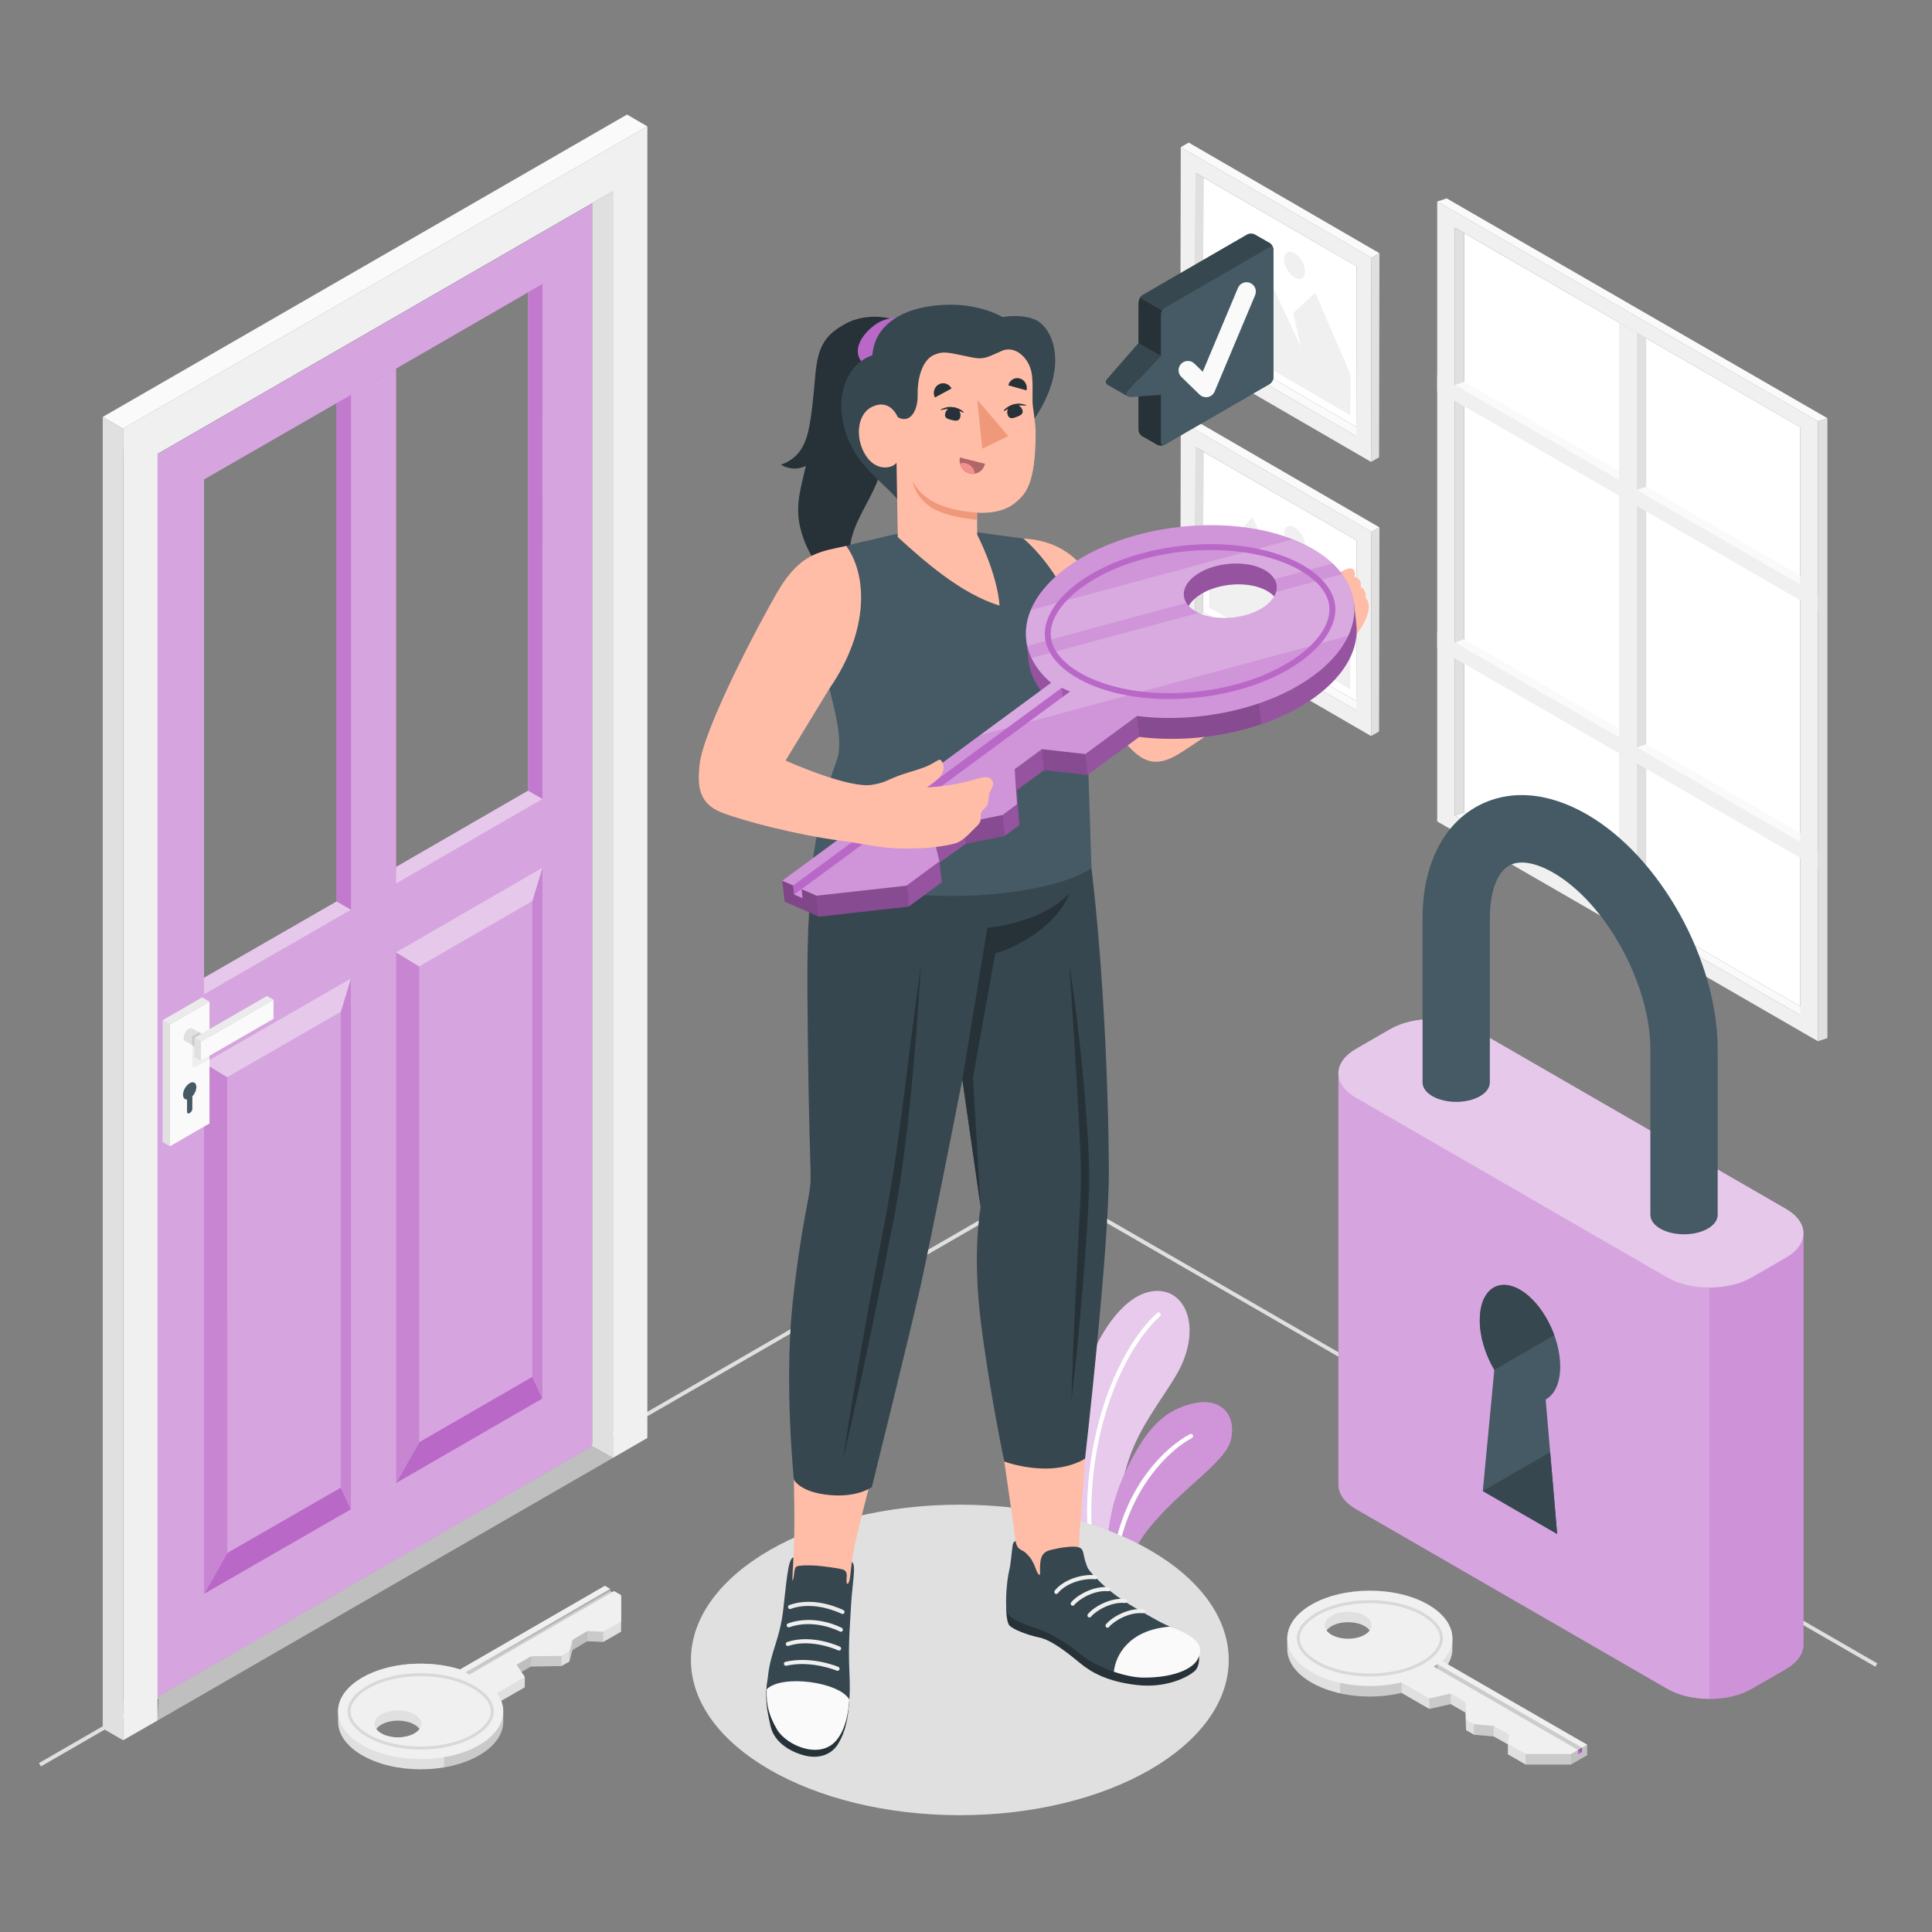 <?xml version="1.0" encoding="utf-8"?>
<!-- Generator: Adobe Illustrator 27.5.0, SVG Export Plug-In . SVG Version: 6.00 Build 0)  -->
<svg version="1.1" xmlns="http://www.w3.org/2000/svg" xmlns:xlink="http://www.w3.org/1999/xlink" x="0px" y="0px"
	 viewBox="0 0 500 500" style="enable-background:new 0 0 500 500;" xml:space="preserve">
<rect x="0" y="0" width="500" height="500" fill="#808080" stroke="none"/>
<g id="Floor">
	<polygon id="Floor_1_" style="fill:#E0E0E0;" points="10.589,457.147 10.089,456.281 270.309,306.042 270.559,306.187 
		485.847,430.485 485.347,431.35 270.309,307.197 	"/>
</g>
<g id="Window">
	<g id="Window_3_">
		<g id="Window_11_">
			<g id="Frame_4_">
				<polygon id="XMLID_2863_" style="fill:#FAFAFA;" points="468.32,261.848 465.896,262.681 376.521,211.081 378.943,210.246 				
					"/>
				<g id="XMLID_2854_">
					<g id="XMLID_2855_">
						<g id="XMLID_2861_">
							<polygon id="XMLID_2862_" style="fill:#FFFFFF;" points="378.943,210.246 465.896,260.443 465.895,110.533 378.942,60.349 
															"/>
						</g>
					</g>
				</g>
				<path id="XMLID_2851_" style="fill:#F0F0F0;" d="M371.947,212.584l98.521,56.881l0-160.437l-98.522-56.881L371.947,212.584z
					 M376.52,58.932l89.374,51.6l0.001,152.148l-89.375-51.6L376.52,58.932z"/>
				<polygon id="XMLID_2840_" style="fill:#E0E0E0;" points="376.521,211.081 378.943,210.246 378.942,60.349 376.52,58.932 				"/>
				<polygon id="XMLID_2839_" style="fill:#FAFAFA;" points="465.896,215.634 465.896,217.867 376.521,166.266 378.943,165.432 				
					"/>
				<polygon id="XMLID_2834_" style="fill:#FAFAFA;" points="465.896,148.983 465.896,151.215 376.521,99.615 378.943,98.78 				"/>
				<polygon id="XMLID_2742_" style="fill:#FAFAFA;" points="371.947,52.148 374.407,51.347 472.929,108.228 470.468,109.028 				
					"/>
				<polygon id="XMLID_2635_" style="fill:#E0E0E0;" points="472.929,108.228 470.468,109.028 470.468,269.465 472.929,268.665 				
					"/>
				<polygon id="XMLID_2634_" style="fill:#E0E0E0;" points="426.04,87.523 423.58,86.102 423.58,238.257 426.04,237.456 				"/>
			</g>
			<polygon style="fill:#F0F0F0;" points="419.006,83.471 423.58,86.102 423.58,238.257 419.007,235.61 			"/>
			<g>
				<polygon style="fill:#F0F0F0;" points="371.947,96.975 371.947,101.115 470.468,157.995 470.468,153.856 				"/>
				<polygon style="fill:#F0F0F0;" points="371.947,163.617 371.947,167.757 470.468,224.638 470.468,220.498 				"/>
			</g>
			<polygon style="fill:#FAFAFA;" points="423.58,126.784 426.04,125.972 465.896,148.983 465.896,151.215 			"/>
			<polygon style="fill:#FAFAFA;" points="423.58,193.413 426.04,192.601 465.896,215.612 465.896,217.844 			"/>
		</g>
	</g>
</g>
<g id="Pictures">
	<g id="Picture_19_">
		<g id="Frame_19_">
			<polygon id="XMLID_2979_" style="fill:#FAFAFA;" points="353.044,182.627 351.007,183.835 309.319,159.658 311.355,158.448 			
				"/>
			<g id="XMLID_2967_">
				<g id="XMLID_2971_">
					<g id="XMLID_2977_">
						<polygon id="XMLID_2978_" style="fill:#FFFFFF;" points="311.355,158.448 351.012,181.443 351.092,139.868 311.435,116.888 
													"/>
					</g>
				</g>
			</g>
			<path id="XMLID_2925_" style="fill:#F0F0F0;" d="M305.476,161.865l49.356,28.625l0.103-52.83l-49.356-28.625L305.476,161.865z
				 M309.405,115.69l41.688,24.177l-0.085,43.968l-41.688-24.178L309.405,115.69z"/>
			<polygon id="XMLID_2922_" style="fill:#E0E0E0;" points="309.319,159.658 311.355,158.448 311.435,116.888 309.405,115.69 			"/>
			<polygon id="XMLID_2919_" style="fill:#FAFAFA;" points="305.579,109.035 307.647,107.857 357.003,136.482 354.935,137.66 			"/>
			<polygon id="XMLID_2918_" style="fill:#E0E0E0;" points="357.003,136.482 354.935,137.66 354.832,190.49 356.9,189.312 			"/>
		</g>
		<g id="Land_15_">
			<polygon style="fill:#F0F0F0;" points="312.907,157.209 349.467,178.413 349.488,167.846 340.378,146.697 334.667,151.968 
				336.7,160.829 324.115,133.776 312.927,146.643 			"/>
			<path style="fill:#F0F0F0;" d="M335.042,136.482c1.493,0.866,2.701,2.968,2.698,4.694c-0.003,1.726-1.217,2.424-2.71,1.558
				c-1.493-0.866-2.701-2.968-2.698-4.694C332.335,136.314,333.549,135.616,335.042,136.482z"/>
		</g>
	</g>
	<g id="Picture_18_">
		<g id="Frame_17_">
			<polygon id="XMLID_2916_" style="fill:#FAFAFA;" points="353.044,111.677 351.007,112.886 309.319,88.708 311.355,87.499 			"/>
			<g id="XMLID_2875_">
				<g id="XMLID_2876_">
					<g id="XMLID_2890_">
						<polygon id="XMLID_2905_" style="fill:#FFFFFF;" points="311.355,87.499 351.012,110.493 351.092,68.918 311.435,45.938 
													"/>
					</g>
				</g>
			</g>
			<path id="XMLID_2872_" style="fill:#F0F0F0;" d="M305.475,90.915l49.357,28.625l0.103-52.83l-49.357-28.624L305.475,90.915z
				 M309.405,44.741l41.688,24.177l-0.085,43.968l-41.688-24.178L309.405,44.741z"/>
			<polygon id="XMLID_2871_" style="fill:#E0E0E0;" points="309.319,88.708 311.355,87.499 311.435,45.938 309.405,44.741 			"/>
			<polygon id="XMLID_2870_" style="fill:#FAFAFA;" points="305.578,38.086 307.646,36.908 357.003,65.532 354.935,66.71 			"/>
			<polygon id="XMLID_2865_" style="fill:#E0E0E0;" points="357.003,65.532 354.935,66.71 354.832,119.54 356.9,118.362 			"/>
		</g>
		<g id="Land_13_">
			<polygon style="fill:#F0F0F0;" points="312.907,86.259 349.467,107.463 349.488,96.897 340.378,75.747 334.667,81.019 
				336.7,89.88 324.115,62.827 312.927,75.694 			"/>
			<path style="fill:#F0F0F0;" d="M335.042,65.533c1.494,0.866,2.701,2.968,2.698,4.694c-0.003,1.726-1.217,2.424-2.71,1.558
				c-1.493-0.866-2.701-2.968-2.698-4.694C332.335,65.364,333.548,64.667,335.042,65.533z"/>
		</g>
	</g>
</g>
<g id="Door_3_">
	<g id="Door">
		<g id="Interior">
			<g>
				<g>
					<polygon style="fill:#E0E0E0;" points="158.637,377.286 40.769,445.264 45.273,313.697 					"/>
				</g>
			</g>
		</g>
		<g id="Interior_1_" style="opacity:0.15;">
			<g>
				<g>
					<polygon points="158.637,377.286 40.769,445.264 40.857,309.448 					"/>
				</g>
			</g>
		</g>
		<g id="Door_1_">
			<g id="Door_2_">
				<path style="fill:#BA68C8;" d="M35.41,120.563v321.681l117.869-67.964V52.589L35.41,120.563z M87.118,233.296L52.807,253.04
					V124.075l34.311-19.744V233.296z M136.665,204.624l-34.193,19.764l-0.01-128.965l34.202-19.764V204.624z"/>
				<path style="opacity:0.4;fill:#FFFFFF;" d="M35.41,120.563v321.681l117.869-67.964V52.589L35.41,120.563z M87.118,233.296
					L52.807,253.04V124.075l34.311-19.744V233.296z M136.665,204.624l-34.193,19.764l-0.01-128.965l34.202-19.764V204.624z"/>
				<g>
					<polygon style="opacity:0.4;fill:#FFFFFF;" points="87.115,233.296 90.822,235.436 52.808,257.32 52.808,253.038 					"/>
					<polygon style="opacity:0.4;fill:#FFFFFF;" points="136.669,204.628 140.377,206.768 102.481,228.666 98.773,226.526 					"/>
					<polygon style="opacity:0.7;fill:#BA68C8;" points="136.669,204.626 136.669,75.608 140.387,73.462 140.377,206.766 					"/>
					<polygon style="fill:#BA68C8;" points="90.822,235.436 102.481,228.666 102.481,95.416 90.822,102.186 					"/>
					<polygon style="opacity:0.4;fill:#FFFFFF;" points="90.822,235.436 102.481,228.666 102.481,95.416 90.822,102.186 					"/>
					<polygon style="opacity:0.7;fill:#BA68C8;" points="90.822,235.436 87.115,233.296 87.115,104.326 90.822,102.186 					"/>
					<g>
						<polygon style="opacity:0.4;fill:#FFFFFF;" points="90.822,253.242 52.806,275.126 52.808,412.506 90.822,390.623 						"/>
						<polygon style="fill:#BA68C8;" points="88.211,261.892 58.805,278.805 58.806,401.899 88.211,384.986 						"/>
						<polygon style="opacity:0.4;fill:#FFFFFF;" points="88.211,261.892 58.805,278.805 58.806,401.899 88.211,384.986 						"/>
						<polygon style="opacity:0.7;fill:#BA68C8;" points="52.806,275.126 58.805,278.805 58.806,401.899 52.808,412.506 						"/>
						<polygon style="opacity:0.7;fill:#BA68C8;" points="90.822,253.242 88.211,261.892 88.211,384.986 90.822,390.623 						"/>
						<polygon style="fill:#BA68C8;" points="90.822,390.623 88.211,384.986 58.806,401.899 52.808,412.506 						"/>
					</g>
					<g>
						<polygon style="opacity:0.4;fill:#FFFFFF;" points="140.389,224.568 102.482,246.471 102.484,383.851 140.389,361.948 						
							"/>
						<polygon style="fill:#BA68C8;" points="137.777,233.217 108.481,250.15 108.482,373.243 137.777,356.311 						"/>
						<polygon style="opacity:0.4;fill:#FFFFFF;" points="137.777,233.217 108.481,250.15 108.482,373.243 137.777,356.311 						
							"/>
						<polygon style="opacity:0.7;fill:#BA68C8;" points="102.482,246.471 108.481,250.15 108.482,373.243 102.484,383.851 						
							"/>
						<polygon style="opacity:0.7;fill:#BA68C8;" points="140.389,224.568 137.777,233.217 137.777,356.311 140.389,361.948 						
							"/>
						<polygon style="fill:#BA68C8;" points="140.389,361.948 137.777,356.311 108.482,373.243 102.484,383.851 						"/>
					</g>
				</g>
				<g id="Latch">
					<polygon style="fill:#E0E0E0;" points="42.073,264.031 43.973,265.128 43.974,296.665 42.074,295.568 					"/>
					<polygon style="fill:#FAFAFA;" points="43.973,265.128 54.216,259.215 54.216,290.752 43.974,296.665 					"/>
					<path style="opacity:0.05;" d="M54.216,267.893l-4.484,2.589l0.001,5.126c0,0.471,0.51,0.765,0.917,0.53l3.565-2.058V267.893z"
						/>
					<polygon style="fill:#EBEBEB;" points="54.216,259.215 52.315,258.119 42.073,264.031 43.973,265.128 					"/>
					<g>
						<path style="fill:#E0E0E0;" d="M47.899,269.424l4.698,2.712l1.881-3.257l-4.698-2.712l0,0
							c-0.241-0.139-0.573-0.119-0.94,0.093c-0.734,0.424-1.33,1.455-1.33,2.303C47.51,268.987,47.659,269.285,47.899,269.424z"/>
						<polygon style="opacity:0.1;" points="49.732,270.482 51.44,271.468 51.439,269.224 53.258,268.174 51.55,267.188 
							49.732,268.238 						"/>
						<g>
							<polygon style="fill:#FAFAFA;" points="52.007,269.579 52.008,274.506 70.79,263.667 70.79,258.739 							"/>
							<polygon style="fill:#E0E0E0;" points="52.007,269.579 50.3,268.592 50.3,273.52 52.008,274.506 							"/>
							<polygon style="fill:#EBEBEB;" points="70.79,258.739 69.083,257.752 50.3,268.592 52.007,269.579 							"/>
						</g>
					</g>
					<path style="fill:#455A64;" d="M47.369,283.314c0-1.1,0.773-2.439,1.725-2.989c0.953-0.55,1.726-0.104,1.726,0.996
						c0,0.819-0.43,1.768-1.041,2.428l0,3.22c0,0.372-0.261,0.825-0.584,1.011l-0.202,0.116c-0.322,0.186-0.584,0.035-0.584-0.337
						v-3.217C47.798,284.589,47.369,284.134,47.369,283.314z"/>
				</g>
			</g>
			<polygon style="fill:#263238;" points="30.016,439.127 35.414,442.243 35.411,120.563 30.014,117.446 			"/>
			<polygon style="fill:#37474F;" points="147.882,49.469 30.014,117.446 35.411,120.563 153.279,52.585 			"/>
		</g>
		<g id="Casing">
			<g>
				<polygon style="fill:#E0E0E0;" points="153.281,374.276 158.637,377.286 158.637,49.49 153.281,52.581 				"/>
			</g>
			<g>
				<polygon style="fill:#F0F0F0;" points="158.637,377.286 167.535,372.148 167.535,32.705 31.854,110.957 31.856,450.371 
					40.769,445.264 40.769,117.467 158.635,49.49 				"/>
			</g>
			<g>
				<polygon style="fill:#FAFAFA;" points="167.535,32.705 31.854,110.957 26.587,107.9 162.272,29.648 				"/>
			</g>
			<g>
				<polygon style="fill:#E0E0E0;" points="31.853,450.371 31.854,110.957 26.587,107.9 26.588,447.331 				"/>
			</g>
		</g>
	</g>
</g>
<g id="Padlock_1_">
	<g id="Padlock">
		<path style="fill:#BA68C8;" d="M346.376,277.778c0-2.281,1.507-4.563,4.522-6.304l8.891-5.133c6.03-3.482,15.807-3.482,21.837,0
			l80.589,46.529c3.018,1.743,4.525,4.028,4.521,6.312l0,0l-0.001,106.439l0,0c0.007,2.287-1.499,4.575-4.521,6.32l-8.888,5.132
			c-6.03,3.482-15.807,3.482-21.838,0l-80.591-46.529c-3.015-1.741-4.522-4.022-4.522-6.303l0,0V277.778L346.376,277.778z"/>
		<path style="opacity:0.4;fill:#FFFFFF;" d="M346.376,277.778c0-2.281,1.507-4.563,4.522-6.304l8.891-5.133
			c6.03-3.482,15.807-3.482,21.837,0l80.589,46.529c3.018,1.743,4.525,4.028,4.521,6.312l0,0l-0.001,106.439l0,0
			c0.007,2.287-1.499,4.575-4.521,6.32l-8.888,5.132c-6.03,3.482-15.807,3.482-21.838,0l-80.591-46.529
			c-3.015-1.741-4.522-4.022-4.522-6.303l0,0V277.778L346.376,277.778z"/>
		<path style="opacity:0.4;fill:#FFFFFF;" d="M453.328,330.61l8.888-5.132c6.03-3.482,6.03-9.127,0-12.608l-80.589-46.529
			c-6.03-3.482-15.807-3.482-21.838,0l-8.891,5.133c-6.03,3.482-6.03,9.126,0,12.608l80.591,46.529
			C437.521,334.092,447.298,334.092,453.328,330.61z"/>
		<path style="opacity:0.3;fill:#BA68C8;" d="M442.397,333.217V439.68c3.959,0,7.918-0.857,10.919-2.597l8.901-5.144
			c3.026-1.74,4.539-4.035,4.514-6.329V319.172c0,2.295-1.488,4.564-4.514,6.304l-8.901,5.144
			C450.315,332.36,446.357,333.217,442.397,333.217z"/>
		<g id="XMLID_2847_">
			<path id="XMLID_2850_" style="fill:#455A64;" d="M383.751,385.878l19.242,11.11l-2.981-34.809
				c2.301-1.217,3.768-4.211,3.768-8.511c0-7.664-4.66-16.568-10.409-19.887c-5.747-3.318-10.407,0.205-10.407,7.87
				c0,4.299,1.467,8.988,3.768,12.862L383.751,385.878z"/>
			<polygon id="XMLID_2849_" style="fill:#37474F;" points="383.751,385.878 401.18,375.815 402.993,396.988 			"/>
			<path id="XMLID_2848_" style="fill:#37474F;" d="M393.371,333.78c3.761,2.172,7.047,6.737,8.876,11.779l-15.515,8.958
				l0.001-0.005c-2.302-3.874-3.768-8.563-3.768-12.862C382.964,333.985,387.624,330.462,393.371,333.78z"/>
		</g>
		<path style="fill:#455A64;" d="M368.154,280.153c0-0.004-0.002-0.009-0.002-0.014h0.002v-42.563
			c0-13.183,4.982-23.62,13.669-28.635c8.291-4.787,18.544-4.138,28.875,1.825c18.973,10.954,33.836,37.684,33.836,60.851v42.797
			h0.002c0,1.286-0.858,2.571-2.557,3.552c-3.398,1.962-8.909,1.962-12.307,0c-1.699-0.981-2.557-2.267-2.557-3.552h0.001v-42.797
			c0-16.944-11.507-37.902-25.126-45.766c-4.644-2.681-8.818-3.347-11.456-1.826c-3.106,1.793-4.96,6.859-4.96,13.551v42.563h0.001
			c0,0.002-0.001,0.004-0.001,0.006v0.024h-0.004c-0.014,1.276-0.866,2.549-2.552,3.522c-3.398,1.962-8.909,1.963-12.307,0
			c-1.686-0.973-2.539-2.247-2.552-3.522h-0.003V280.153z"/>
	</g>
</g>
<g id="Keys">
	<g id="Key_3_">
		<path id="XMLID_2821_" style="fill:#E0E0E0;" d="M333.136,423.998l0,2.695c-0.011,3.167,2.076,6.336,6.261,8.753
			c6.303,3.639,15.56,4.527,23.312,2.671l7.2,4.156l5.532-1.25l3.775,2.18l0.206,4.563l2.034,1.174l5.108,0.449l3.671,2.048v2.572
			l4.607,2.66h11.715l4.199-2.423v-2.72l-37.469-18.913c1.726-1.831,2.591-3.861,2.595-5.89l0-2.724
			c-0.563-2.63-2.755-3.987-6.253-6.007c-8.348-4.82-21.884-4.82-30.232,0C335.644,420.159,333.515,421.165,333.136,423.998z
			 M344.612,420.85c2.365-1.366,6.199-1.366,8.564,0c2.365,1.365,2.365,3.579,0,4.944c-2.365,1.366-6.199,1.366-8.564,0
			C342.247,424.429,342.247,422.215,344.612,420.85z"/>
		<path id="XMLID_2562_" style="fill:#F0F0F0;" d="M339.398,432.726c6.303,3.639,15.56,4.526,23.312,2.671l7.2,4.157l5.532-1.25
			l3.775,2.18l0.206,4.563l2.034,1.174l5.108,0.449l3.983,2.222l-0.312,2.398l4.607,2.66h11.715l4.199-2.423l-37.469-21.633
			c4.413-4.682,3.202-10.661-3.658-14.621c-8.348-4.82-21.884-4.82-30.232,0C331.049,420.091,331.049,427.906,339.398,432.726z
			 M344.612,418.129c2.365-1.365,6.199-1.365,8.564,0c2.365,1.365,2.365,3.579,0,4.945c-2.365,1.365-6.199,1.365-8.564,0
			C342.247,421.709,342.247,419.495,344.612,418.129z"/>
		<g id="XMLID_2460_" style="opacity:0.1;">
			<path d="M340.627,430.598c-3.199-1.848-5.033-4.252-5.033-6.599c0-2.348,1.834-4.752,5.033-6.599
				c3.67-2.118,8.602-3.284,13.887-3.284c5.285,0,10.217,1.166,13.887,3.284c3.199,1.847,5.032,4.253,5.032,6.599
				c0,2.346-1.834,4.752-5.032,6.599c-3.671,2.118-8.603,3.284-13.887,3.284C349.23,433.883,344.299,432.716,340.627,430.598z
				 M341.011,418.065c-2.954,1.705-4.648,3.868-4.648,5.933c0,2.066,1.694,4.228,4.648,5.933c3.557,2.052,8.351,3.182,13.502,3.182
				c5.151,0,9.946-1.13,13.503-3.182c2.954-1.707,4.648-3.869,4.648-5.933c0-2.064-1.694-4.227-4.648-5.933
				c-3.554-2.052-8.35-3.182-13.503-3.182C349.361,414.883,344.565,416.014,341.011,418.065z"/>
		</g>
		<path id="XMLID_2459_" style="opacity:0.1;" d="M346.82,435.51v2.719c5.107,1.137,10.82,1.099,15.89-0.114v-2.719
			C357.641,436.609,351.927,436.647,346.82,435.51z"/>
		<polygon id="XMLID_2457_" style="opacity:0.1;" points="369.909,439.553 369.909,442.273 375.441,441.023 375.441,438.303 		"/>
		<polygon id="XMLID_2438_" style="opacity:0.1;" points="379.216,440.482 379.216,443.203 379.422,447.766 379.422,445.045 		"/>
		<polygon id="XMLID_2437_" style="opacity:0.1;" points="381.456,446.219 381.456,448.94 386.564,449.389 386.564,446.668 		"/>
		<rect id="XMLID_2436_" x="394.842" y="453.948" style="opacity:0.1;" width="11.715" height="2.721"/>
		<polygon id="XMLID_2435_" style="opacity:0.15;" points="410.757,451.525 410.757,454.246 406.557,456.669 406.557,453.948 
			408.398,452.886 408.398,454.06 409.413,453.474 409.413,452.287 		"/>
		<polygon id="XMLID_2434_" style="fill:#BA68C8;" points="409.413,452.287 408.398,452.886 408.398,454.06 409.413,453.474 		"/>
		<polygon id="XMLID_2433_" style="opacity:0.15;" points="409.413,452.287 409.413,453.474 370.988,431.286 372.004,430.688 		"/>
		<polygon id="XMLID_2431_" style="opacity:0.15;" points="372.004,430.688 372.004,431.874 370.988,431.286 		"/>
	</g>
	<g id="Key_5_">
		<path style="fill:#E0E0E0;" d="M158.902,411.788l-0.537,0.31l-0.505-0.31l0.003-0.587l-1.32-0.776l-37.469,21.633
			c-8.109-2.548-18.465-1.848-25.324,2.112c-4.208,2.429-6.286,5.618-6.251,8.802c0.005,0.419-0.001,2.154,0,2.604
			c0.006,3.152,2.085,6.303,6.251,8.708c8.349,4.82,21.884,4.82,30.232,0c4.184-2.416,6.265-5.583,6.252-8.749
			c-0.002-0.436-0.001-2.193-0.003-2.638c-0.003-0.908-0.18-1.815-0.525-2.706l6.102-3.523v-2.66l-0.87-1.282l2.479-1.431
			l7.903-0.119l2.034-1.174l0.777-2.949l3.849-2.299l4.153,0.18l4.607-2.66v-2.66v-4.104v-2.66L158.902,411.788z M98.701,448.614
			c-0.584-0.337-1.022-0.727-1.318-1.143c0.296-0.415,0.733-0.805,1.318-1.142c2.365-1.366,6.199-1.366,8.564,0
			c0.585,0.337,1.022,0.727,1.318,1.142c-0.296,0.415-0.733,0.805-1.318,1.143C104.9,449.98,101.065,449.98,98.701,448.614z"/>
		<g>
			<path style="opacity:0.1;" d="M130.199,443.616v2.34c-0.162,3.017-2.218,6.02-6.222,8.333c-2.611,1.515-5.749,2.543-9.063,3.111
				v-2.678c3.314-0.555,6.439-1.583,9.063-3.098C127.832,449.392,129.915,446.538,130.199,443.616z"/>
			<polyline style="opacity:0.15;" points="120.861,433.03 120.452,432.799 157.864,411.201 			"/>
			<polygon style="opacity:0.15;" points="137.417,431.295 137.417,428.636 133.642,430.815 134.938,432.727 			"/>
			<polygon style="opacity:0.1;" points="145.32,428.517 145.32,431.176 137.417,431.295 137.417,428.636 			"/>
			<polygon style="opacity:0.1;" points="148.132,424.393 148.132,427.053 147.354,430.002 147.354,427.342 			"/>
			<polygon style="opacity:0.15;" points="151.981,424.754 151.981,422.094 148.132,424.393 148.132,427.053 			"/>
			<polygon style="opacity:0.1;" points="151.981,422.094 156.134,422.274 156.134,424.933 151.981,424.754 			"/>
		</g>
		<path id="XMLID_2401_" style="fill:#F0F0F0;" d="M123.982,451.625c6.303-3.639,7.84-8.984,4.626-13.459l7.199-4.157l-2.166-3.194
			l3.775-2.18l7.903-0.119l2.034-1.174l0.777-2.949l3.849-2.299l4.153,0.18l4.607-2.66v-6.764l-1.839-1.062l-0.537,0.31l-0.505-0.31
			l0.003-0.587l-1.32-0.776l-37.469,21.633c-8.108-2.548-18.465-1.848-25.324,2.112c-8.348,4.82-8.348,12.635,0,17.455
			C102.098,456.445,115.634,456.445,123.982,451.625z M98.701,448.614c-2.365-1.365-2.365-3.579,0-4.945
			c2.365-1.366,6.199-1.366,8.564,0c2.365,1.366,2.365,3.579,0,4.945C104.9,449.98,101.066,449.98,98.701,448.614z"/>
		<g id="XMLID_1232_" style="opacity:0.1;">
			<path d="M108.866,452.782c-5.284,0-10.215-1.168-13.887-3.286c-3.199-1.846-5.032-4.252-5.032-6.599
				c0-2.346,1.834-4.752,5.032-6.598c3.671-2.118,8.603-3.286,13.887-3.286c5.284,0,10.215,1.168,13.887,3.286
				c3.199,1.846,5.032,4.25,5.032,6.598c0,2.349-1.834,4.753-5.032,6.599C119.082,451.614,114.15,452.782,108.866,452.782z
				 M108.866,433.781c-5.151,0-9.947,1.13-13.503,3.184c-2.954,1.705-4.648,3.868-4.648,5.932c0,2.066,1.694,4.228,4.648,5.933
				c3.555,2.053,8.351,3.184,13.503,3.184c5.151,0,9.947-1.13,13.503-3.184c2.954-1.704,4.648-3.868,4.648-5.933
				c0-2.066-1.694-4.228-4.648-5.932C118.814,434.911,114.018,433.781,108.866,433.781z"/>
		</g>
		<polygon id="XMLID_1201_" style="opacity:0.15;" points="157.864,411.201 157.86,411.788 158.365,412.098 121.489,433.386 
			120.452,432.799 		"/>
		<polyline style="opacity:0.15;" points="157.864,411.201 157.86,411.788 120.861,433.03 		"/>
	</g>
</g>
<g id="Plants">
	<g id="Plants_1_">
		<g id="XMLID_2867_">
			<g id="XMLID_2869_">
				<path style="fill:#BA68C8;" d="M297.88,334.239c-9.251,1.578-17.997,17.342-19.686,33.303
					c-0.997,9.458-0.025,19.647,1.188,26.481l2.045,1.489l1.151,0.833l4.013,2.898l2.469,1.793
					c-0.181-7.88,0.582-14.296,1.994-19.689l0.001-0.01c1.019-3.926,2.373-7.305,3.951-10.319
					c3.36-6.449,8.353-12.739,10.502-17.192C310.886,342.73,306.497,332.767,297.88,334.239z"/>
				<path style="opacity:0.65;fill:#FFFFFF;" d="M297.88,334.239c-9.251,1.578-17.997,17.342-19.686,33.303
					c-0.997,9.458-0.025,19.647,1.188,26.481l2.045,1.489l1.151,0.833l4.013,2.898l2.469,1.793
					c-0.181-7.88,0.582-14.296,1.994-19.689l0.001-0.01c1.019-3.926,2.373-7.305,3.951-10.319
					c3.36-6.449,8.353-12.739,10.502-17.192C310.886,342.73,306.497,332.767,297.88,334.239z"/>
			</g>
			<g id="XMLID_2868_">
				<path style="fill:#FFFFFF;" d="M300.194,340.641c-10.013,9.15-19.013,31.161-17.617,55.704l-1.151-0.833
					c-1.144-24.548,7.952-46.519,18.02-55.703c0.232-0.207,0.583-0.191,0.79,0.041C300.444,340.073,300.427,340.433,300.194,340.641
					z"/>
			</g>
		</g>
		<g id="XMLID_2864_">
			<g id="XMLID_2866_">
				<path style="fill:#BA68C8;" d="M306.104,364.012c-5.838,2.214-10.028,6.579-15.05,17.325l-0.001,0.01
					c-2.248,4.925-3.99,10.787-4.463,17.896l2.469,1.793l1.151,0.833l1.048,0.752l1.458,1.083c1.176-3.498,3.112-6.494,6.166-9.996
					c8.096-9.283,18.386-15.534,19.689-21.139C320.132,365.823,315.522,360.44,306.104,364.012z"/>
				<path style="opacity:0.3;fill:#FFFFFF;" d="M306.104,364.012c-5.838,2.214-10.028,6.579-15.05,17.325l-0.001,0.01
					c-2.248,4.925-3.99,10.787-4.463,17.896l2.469,1.793l1.151,0.833l1.048,0.752l1.458,1.083c1.176-3.498,3.112-6.494,6.166-9.996
					c8.096-9.283,18.386-15.534,19.689-21.139C320.132,365.823,315.522,360.44,306.104,364.012z"/>
			</g>
			<path style="fill:#FFFFFF;" d="M308.469,372.157c0.276-0.142,0.382-0.483,0.24-0.759c-0.154-0.267-0.474-0.381-0.76-0.229
				c-6.35,3.344-16.226,12.882-19.522,29.408l0.633,0.46l0.4,0.289C292.666,384.793,302.664,375.214,308.469,372.157z"/>
		</g>
	</g>
</g>
<g id="Shadow">
	<ellipse id="Shadow_4_" style="fill:#E0E0E0;" cx="248.405" cy="429.59" rx="69.592" ry="40.179"/>
</g>
<g id="Character">
	<g id="Character_2_">
		<g id="Bottom_3_">
			<g>
				<path style="fill:#FFBDA7;" d="M205.206,404.887c1.078-14.835-0.588-26.206,0.647-49.37v0c0.11-5.937,0.325-12.298,0.723-17.949
					c1.339-19.012,4.271-25.512,4.542-29.181c0,0,0.502-29.581,1.745-71.181c0.584-19.57,6.255-25.496,10.786-35.884h53.859
					c6.017,25.632,7.731,81.528,7.551,107.944c-0.091,13.468-5.528,85.513-5.637,87.171c-0.385,5.879,0.128,8.2,2.432,10.672
					c4.826,5.178,11.821,10.107,17.868,14.621c-0.876,2.313-8.148,2.228-11.748,0.467c-5.751-2.813-11.46-7.104-13.423-8.557
					c-4.969-3.678-11.318-6.629-11.4-12.226c-0.014-0.697-0.203-0.889-0.167-0.999c-0.095-3.268-7.712-51.462-8.347-62.646
					c-0.545-9.615,0.626-25.934,0.626-25.934l-6.204-40.732c0,0-3.824,24.074-7.694,40.513
					c-3.149,13.381-8.344,36.214-11.889,52.682l0,0c-3.404,18.971-8.406,32.474-9.27,41.971c-0.261,2.267-2.829,24.522-3.889,29.62
					c-1.06,5.097-12.171,5.232-12.883-3.535C202.96,426.519,205.003,407.679,205.206,404.887z"/>
				<path id="XMLID_547_" style="fill:#F28F8F;" d="M249.059,271.104l4.536-29.383c0,0,17.535-2.082,23.912-8.208
					c0,0-8.041,11.346-19.939,13.196l-5,24.357l2.643,40.422L249.059,271.104z"/>
			</g>
			<g>
				<path style="fill:#263238;" d="M310.011,427.644c0.307-0.003,0.808,3.381-0.847,4.839c-1.91,1.683-7.54,4.474-15.027,3.587
					c-7.488-0.887-11.562-3.157-14.581-5.629c-3.019-2.472-7.25-5.959-10.641-6.669c-3.149-0.659-6.577-2.046-7.593-3.007
					c-1.016-0.96-0.922-5.28-0.922-5.28L310.011,427.644z"/>
				<path id="XMLID_543_" style="fill:#37474F;" d="M262.828,398.834c0,0-0.564,0.024-0.747,1.026
					c-0.217,1.192-0.429,4.655-0.903,6.614c-0.657,2.722-1.057,8.29-0.622,10.498c0.436,2.208,5.574,3.69,8.861,4.902
					c3.357,1.238,7.252,3.82,10.676,6.583c3.544,2.859,10.967,5.687,15.842,5.706c7.441,0.029,12.238-2.041,13.697-4.73
					c1.805-3.328,0.342-5.229-8.25-9.099c-1.626-0.732-7.348-4.036-9.298-5.235c-2.061-1.267-4.039-2.679-5.864-4.268
					c-0.923-0.804-1.808-1.654-2.638-2.555c-0.731-0.793-1.757-1.75-2.195-2.742c-0.099-0.225-0.169-0.488-0.258-0.721
					c-0.257-0.674-0.435-1.295-0.579-1.998c-0.145-0.709-0.243-1.745-0.924-2.163c-0.781-0.481-2.182-0.405-3.06-0.329
					c-1.105,0.096-2.214,0.248-3.292,0.502c-1.255,0.296-2.71,0.423-3.443,1.613c-0.562,0.912-0.637,2.057-0.671,3.105
					c-0.016,0.499,0,1.002,0.001,1.501c0,0.213,0.096,0.596-0.204,0.51c-0.285-0.081-0.611-0.824-0.721-1.077
					c-0.243-0.556-0.401-1.153-0.667-1.699c-0.303-0.625-0.645-1.266-1.083-1.799c-0.409-0.497-0.855-0.973-1.368-1.364
					c-0.467-0.355-1.06-0.529-1.475-0.933C263.116,400.169,262.878,399.257,262.828,398.834z"/>
				<path style="fill:#FAFAFA;" d="M302.767,420.97c-10.764,0.858-14.084,7.546-14.498,11.667c2.679,0.917,5.438,1.516,7.666,1.525
					c7.441,0.029,12.544-2.041,14.003-4.731C311.641,426.292,310.434,423.787,302.767,420.97z"/>
				<g>
					<g>
						<path style="fill:#F0F0F0;" d="M286.621,421.253c-0.117,0.002-0.235-0.036-0.334-0.115c-0.227-0.181-0.263-0.512-0.082-0.739
							c1.48-1.852,5.778-4.329,9.698-3.945c0.29,0.028,0.502,0.286,0.473,0.574c-0.028,0.288-0.278,0.5-0.574,0.473
							c-3.659-0.348-7.602,2.086-8.776,3.555C286.924,421.184,286.774,421.252,286.621,421.253z"/>
					</g>
					<g>
						<path style="fill:#F0F0F0;" d="M281.953,418.6c-0.117,0.001-0.235-0.036-0.334-0.115c-0.227-0.181-0.263-0.512-0.082-0.74
							c1.481-1.854,5.782-4.337,9.698-3.945c0.29,0.027,0.502,0.286,0.473,0.575c-0.027,0.288-0.273,0.5-0.574,0.473
							c-3.658-0.353-7.602,2.086-8.775,3.555C282.257,418.531,282.106,418.599,281.953,418.6z"/>
					</g>
					<g>
						<path style="fill:#F0F0F0;" d="M277.622,415.559c-0.117,0.001-0.235-0.036-0.335-0.116c-0.227-0.181-0.263-0.512-0.082-0.74
							c1.48-1.854,5.796-4.332,9.698-3.944c0.29,0.027,0.502,0.286,0.473,0.574c-0.028,0.289-0.275,0.499-0.574,0.473
							c-3.653-0.35-7.602,2.086-8.775,3.555C277.925,415.49,277.775,415.557,277.622,415.559z"/>
					</g>
					<g>
						<path style="fill:#F0F0F0;" d="M273.378,412.517c-0.114,0.001-0.231-0.035-0.328-0.111c-0.23-0.178-0.271-0.509-0.093-0.738
							c2.035-2.627,6.679-4.393,10.593-4.007c0.29,0.028,0.502,0.286,0.473,0.574c-0.027,0.289-0.276,0.492-0.574,0.473
							c-3.525-0.345-7.855,1.276-9.661,3.604C273.686,412.446,273.532,412.515,273.378,412.517z"/>
					</g>
				</g>
			</g>
			<g>
				<path style="fill:#263238;" d="M219.807,439.862c-0.296,5.081-1.085,8.449-2.888,11.428c-1.802,2.979-5.203,3.915-8.647,3.043
					c-3.444-0.873-7.855-3.205-8.843-7.587c-0.987-4.383-1.563-7.386-0.78-12.098L219.807,439.862z"/>
				<path id="XMLID_537_" style="fill:#37474F;" d="M205.327,403.072c-1.419,0.111-1.838,6.933-2.656,13.763
					c-0.877,7.321-3.063,10.349-3.846,16.352c-0.895,6.858,0.24,9.922,2.643,14.069c2.402,4.147,10.909,8.214,15.102,2.276
					c3.417-4.842,3.559-10.211,3.247-17.059c-0.322-7.079,0.168-11.981,0.457-17.353c0.276-5.135,1.413-10.313,0.18-10.884
					c-0.095,0.754-0.187,1.711-0.288,2.452c-0.124,0.911-0.127,1.868-0.458,2.738c-0.145,0.382-0.461,0.782-0.59,0.161
					c-0.087-0.421-0.046-0.856,0.001-1.277c0.208-1.891-0.745-2.045-1.259-2.192c-1.115-0.319-5.52-0.86-6.583-0.933
					c-1.084-0.074-4.827-0.237-5.313,0.38c-0.329,0.418-0.376,1.118-0.477,1.983c-0.121,1.032-0.36,1.788-0.39,1.464
					c-0.068-0.739,0.076-2.66,0.094-3.124c0.018-0.445,0.09-1.051,0.096-1.498C205.294,403.95,205.298,403.511,205.327,403.072z"/>
				<path style="fill:#FAFAFA;" d="M198.432,437.161c-0.245,4.258,0.773,7.175,2.654,10.421c2.403,4.147,11.595,8.228,15.787,2.289
					c2.086-2.955,2.645-6.448,2.932-10.013C217.292,435.281,202.395,433.265,198.432,437.161z"/>
				<g>
					<g>
						<path style="fill:#F0F0F0;" d="M216.708,432.402c-0.059-0.006-0.118-0.022-0.175-0.048c-0.057-0.027-6.623-2.742-13.015-1.263
							c-0.283,0.06-0.565-0.112-0.632-0.395c-0.065-0.283,0.112-0.566,0.395-0.631c6.76-1.56,13.455,1.222,13.706,1.339
							c0.262,0.127,0.373,0.44,0.248,0.703C217.138,432.311,216.923,432.423,216.708,432.402z"/>
					</g>
					<g>
						<path style="fill:#F0F0F0;" d="M203.836,425.979c-0.199-0.02-0.378-0.153-0.447-0.354c-0.092-0.276,0.055-0.575,0.329-0.669
							c6.362-2.155,13.423,1.079,13.689,1.219c0.258,0.134,0.357,0.452,0.221,0.71c-0.136,0.256-0.457,0.35-0.71,0.221
							c-0.06-0.03-6.941-3.166-12.861-1.153C203.985,425.979,203.91,425.986,203.836,425.979z"/>
					</g>
					<g>
						<path style="fill:#F0F0F0;" d="M204.061,421.159c-0.195-0.02-0.371-0.149-0.442-0.345c-0.098-0.275,0.043-0.576,0.317-0.673
							c6.997-2.507,13.699,1.028,13.948,1.179c0.249,0.151,0.328,0.475,0.176,0.723c-0.151,0.249-0.481,0.328-0.723,0.177
							c-0.055-0.035-6.533-3.419-13.045-1.088C204.214,421.159,204.136,421.167,204.061,421.159z"/>
					</g>
					<g>
						<path style="fill:#EBEBEB;" d="M204.408,416.414c-0.192-0.019-0.367-0.145-0.44-0.338c-0.102-0.272,0.035-0.576,0.307-0.677
							c6.557-2.455,13.771,1.168,14.042,1.326c0.252,0.143,0.338,0.466,0.193,0.718c-0.143,0.253-0.465,0.343-0.718,0.193
							c-0.063-0.035-7.059-3.533-13.147-1.252C204.567,416.413,204.487,416.422,204.408,416.414z"/>
					</g>
				</g>
			</g>
			<path style="fill:#37474F;" d="M216.686,201.495c-4.459,12.745-7.992,20.807-7.73,55.41c0.282,37.356,0.949,44.623,0.813,48.795
				c-0.135,4.172-2.563,11.628-4.695,32.179c-2.132,20.55,0.39,45.037,0.39,45.037s1.47,3.307,9.328,4.011
				c7.249,0.65,10.839-2.071,10.839-2.071s9.94-40.018,12.689-52.396c2.749-12.378,10.738-53.077,10.738-53.077l4.74,33.009
				c0,0-2.211,11.341,0,29.362c2.211,18.021,6.107,36.481,6.107,36.481s4.93,1.912,11.132,1.819
				c6.202-0.093,9.771-2.553,9.771-2.553s6.158-53.619,6.158-74.046c0-20.426-1.726-71.492-8.155-101.734L216.686,201.495z"/>
			<path style="fill:#263238;" d="M255.53,240.102l-6.472,39.279l4.741,33.009l-2.014-33.451l5.783-32.23
				c4.925-1.181,16.133-7.088,19.212-15.523C269.189,239.126,255.53,240.102,255.53,240.102z M223.463,345.822
				c-1.914,10.638-3.689,21.301-5.326,31.985c2.469-10.53,4.801-21.081,6.994-31.658c2.224-10.581,4.318-21.142,6.395-31.788
				c1.942-10.673,3.257-21.428,4.299-32.19c1.066-10.762,1.843-21.543,2.495-32.335c-1.489,10.709-2.829,21.434-4.177,32.145
				c-1.386,10.706-2.788,21.404-4.758,31.986C227.361,324.535,225.344,335.189,223.463,345.822z M279.319,292.089
				c0.214,4.685,0.493,9.396,0.415,14.029c-0.096,4.653-0.381,9.367-0.618,14.056l-0.71,14.093
				c-0.481,9.397-0.858,18.804-1.12,28.221c1.106-9.355,2.05-18.725,2.815-28.108c0.77-9.393,1.49-18.75,1.809-28.227
				c-0.03-9.523-0.836-18.878-1.678-28.272c-0.87-9.38-2-18.738-3.451-28.047l1.763,28.176
				C278.803,282.706,279.106,287.397,279.319,292.089z"/>
		</g>
		<g id="Top_2_">
			<g id="Arm_9_">
				<path style="fill:#FFBDA7;" d="M264.835,139.376c12.613,0.732,16.443,8.55,22.435,16.314c4.767,6.177,14.525,20.34,14.525,20.34
					s19.598-9.391,22.807-12.465c2.2-2.107,1.525-3.031,5.145-6.576c2.549-2.496,5.485-4.02,6.94-6.27
					c1.153-1.783,3.935,0.122,2.263,3.768c-0.577,1.258-1.954,2.961-1.954,2.961s2.665-1.12,3.99-2.542
					c2.83-3.04,3.682-6.348,7.664-7.66c1.684-0.555,2.265,0.57,1.892,2.027c0.601,0.079,2.014,0.881,1.581,2.729
					c1.056,0.08,1.536,2.05,1.275,2.699c0.655,0.631,1.944,2.609-0.974,7.537c-1.292,2.182-4.406,5.942-5.335,6.657
					c-0.265,0.204-3.996,2.163-8.688,4.084c-4.431,1.814-5.698,2.637-9.311,5.091c-4.173,2.835-14.491,11.118-23.936,16.987
					c-7.86,4.884-11.24,0.519-16.801-6.219c-3.674-4.451-15.623-19.114-15.623-19.114
					C267.489,160.448,263.119,146.081,264.835,139.376z"/>
				<path style="fill:#F0997A;" d="M341.078,163.306c-5.419-0.846-10.51,2.49-11.346,6.909c-0.48-2.363,0.419-4.662,2.569-6.309
					C334.157,162.484,338.062,161.972,341.078,163.306z"/>
			</g>
			<g>
				<path style="fill:#263238;" d="M234.229,83.8c-4.87-2.454-10.902-2.342-15.012-0.225c-6.449,3.322-7.675,6.929-8.309,14.517
					c-0.952,11.393-1.762,14.832-3.134,17.413c-1.49,2.804-3.721,4.098-5.68,4.741c1.244,0.807,3.741,1.634,6.457,0.327
					c-1.198,5.47-2.838,10.064-1.471,15.871c0.921,3.913,2.92,8.353,5.899,11.179c2.537,2.407,6.195,3.169,9.262,4.544
					c-2.036-4.479-3.114-8.697-1.632-13.696c1.635-5.514,5.385-10.187,7.081-15.744c2.347-7.687,5.03-15.646,5.747-23.682
					C234.045,92.249,234.238,88.454,234.229,83.8z"/>
				<path style="fill:#BA68C8;" d="M235.288,83.306c-0.715-1.174-5.163-1.772-8.6,0.599c-3.437,2.372-6.222,6.434-3.743,9.705
					C225.271,96.679,240.031,87.834,235.288,83.306z"/>
			</g>
			<g>
				<path style="fill:#455A64;" d="M209.99,225.017c2.692-19.597,6.217-26.768,6.837-29.127c1.565-5.95-2.212-16.539-3.272-22.662
					c-2.308-13.333,2.386-29.25,5.441-31.956c0,0,3.515-0.958,6.474-1.56c2.345-0.477,4.081-1.127,7.238-1.62
					c8.418-1.316,15.734-1.228,18.373-0.676c2.092,0.437,13.748,1.957,13.755,1.962c0,0,4.84,3.772,9.47,11.616
					c3.533,5.987,6.507,9.913,6.744,23.985c0.28,16.555,0.861,32.578,1.424,49.756C268.969,233.47,227.911,234.917,209.99,225.017z"
					/>
			</g>
			<g id="Head_10_">
				<g id="Head_2_">
					<path style="fill:#37474F;" d="M268.267,82.911c-1.832-0.973-5.336-1.506-8.764-0.843c-5.654-3.076-13.123-4-20.523-2.521
						c-5.532,1.106-12.628,4.449-13.212,12.383c-7.284,2.471-10.585,12.376-5.81,22.755c3.465,7.531,10.12,11.169,13.207,15.77
						l23.455-17.818c2.707,3.102,6.352,2.866,11.201-4.417C276.78,94.764,272.495,85.157,268.267,82.911z"/>
					<path style="fill:#FFBDA7;" d="M225.79,105.24c4.666-2.168,6.538,2.712,6.538,2.712c3.11,1.841,5.273-1.617,5.154-5.74
						c-0.099-3.442,0.845-9.006,4.398-10.431c2.64-1.059,3.776-0.438,9.754,0.736c2.878,0.565,3.749,0.037,7.654-1.715
						c3.412-1.531,7.35,1.905,7.801,6.456c0.313,3.169-0.023,5.864,0.219,7.862c0.243,1.998,0.708,4.784,0.714,6.677
						c0.039,13.706-2.74,16.248-5.322,18.362c-2.044,1.673-5.253,2.782-9.844,2.51l0.045,5.721c0,0,5.089,9.66,5.787,18.341
						c-10.167-3.09-19.892-11.867-26.344-17.741l-0.322-19.24c-1.147,1.489-4.767,2.126-7.356-1.035
						C221.31,114.62,221.316,107.318,225.79,105.24z"/>
					<g id="XMLID_560_">
						<path id="XMLID_1016_" style="fill:#F0997A;" d="M252.856,132.67c-4.47-0.355-8.711-1.244-11.856-3.13
							c-2.258-1.355-4.225-3.591-4.779-4.991c0,0,0.163,3.453,4.434,6.537c3.911,2.825,12.201,3.445,12.201,3.445V132.67z"/>
					</g>
				</g>
				<g id="XMLID_558_">
					<polygon id="XMLID_559_" style="fill:#F0997A;" points="252.915,103.461 254.21,116.131 260.945,112.86 					"/>
				</g>
				<g>
					<path id="XMLID_552_" style="fill:#B16668;" d="M248.435,118.4l6.484,1.624c-0.416,1.843-2.204,2.973-3.995,2.525
						C249.133,122.101,248.019,120.243,248.435,118.4z"/>
					<path style="fill:#F28F8F;" d="M250.558,120.096c-0.689-0.326-1.436-0.361-2.12-0.176c0.27,1.251,1.197,2.307,2.486,2.63
						c0.462,0.116,0.923,0.122,1.362,0.042C252.194,121.548,251.578,120.578,250.558,120.096z"/>
				</g>
				<g>
					<g>
						<g>
							<path id="XMLID_380_" style="fill:#263238;" d="M264.551,105.986c0.429,1.069-0.313,1.462-1.342,1.872
								c-1.03,0.411-1.957,0.682-2.387-0.387c-0.429-1.069,0.058-2.267,1.088-2.677C262.94,104.384,264.122,104.918,264.551,105.986
								z"/>
							<path style="fill:#263238;" d="M260.938,105.238c0.443-0.293,0.971-0.474,1.481-0.615c0.5-0.138,1.033-0.207,1.548-0.156
								c0.866,0.086,1.335,0.27,1.606,0.389c0.035,0.016,0.077,0.131,0.013,0.127c-0.428-0.028-0.806-0.081-1.422-0.072
								c-0.52,0.007-1.234,0.146-1.731,0.292c-0.782,0.231-1.083,0.348-1.938,0.829c-0.2,0.112-0.586,0.349-0.623,0.381
								c-0.055,0.048-0.113-0.107-0.085-0.157C260.02,105.831,260.543,105.499,260.938,105.238z"/>
						</g>
						<path id="XMLID_379_" style="fill:#263238;" d="M260.945,99.72l4.723,1.316c0.332-1.346-0.457-2.732-1.761-3.095
							C262.603,97.578,261.277,98.374,260.945,99.72z"/>
					</g>
					<g>
						<g>
							<path id="XMLID_376_" style="fill:#263238;" d="M244.62,106.994c-0.286,1.115,0.5,1.41,1.574,1.682
								c1.074,0.273,2.029,0.421,2.316-0.695c0.286-1.115-0.352-2.241-1.426-2.513C246.009,105.196,244.906,105.879,244.62,106.994z
								"/>
							<path style="fill:#263238;" d="M248.105,105.783c-0.478-0.233-1.025-0.344-1.549-0.417c-0.514-0.072-1.051-0.071-1.556,0.047
								c-0.848,0.198-1.289,0.441-1.541,0.594c-0.033,0.02-0.06,0.14,0.003,0.128c0.421-0.084,0.789-0.185,1.4-0.256
								c0.516-0.06,1.242-0.016,1.754,0.065c0.806,0.127,1.12,0.204,2.03,0.57c0.212,0.086,0.626,0.27,0.667,0.296
								c0.061,0.04,0.098-0.121,0.064-0.167C249.092,106.252,248.531,105.991,248.105,105.783z"/>
						</g>
						<path id="XMLID_285_" style="fill:#263238;" d="M246.257,100.541l-4.307,2.341c-0.625-1.237-0.168-2.765,1.022-3.411
							C244.162,98.825,245.633,99.303,246.257,100.541z"/>
					</g>
				</g>
			</g>
			<g id="Key_1_">
				<path id="XMLID_1023_" style="fill:#BA68C8;" d="M336.667,145.611c-17.634-7.722-44.497-4.731-60.001,6.679
					c-6.497,4.781-10.546,7.959-11.083,13.303l0.602,5.406c0.456,4.027,2.622,7.864,6.452,11.116l-70.185,45.812l0.601,5.399
					l8.87,3.881l23.251-2.588l8.556-6.297l-0.568-5.104l6.833-4.876l10.039-2.019l3.777-2.78l-0.599-9.102l7.011-5.16l11.255,1.26
					l13.37-9.84c15.795,1.971,33.971-1.836,45.676-10.451c7.773-5.721,11.215-12.471,10.493-18.755l-0.595-5.349
					C349.043,150.61,344.595,149.083,336.667,145.611z M328.041,162.249c-4.392,3.232-12.002,4.08-16.997,1.892
					c-4.995-2.187-5.484-6.581-1.092-9.813c4.392-3.232,12.002-4.08,16.997-1.892C331.944,154.624,332.434,159.017,328.041,162.249z
					"/>
				<path id="XMLID_1014_" style="opacity:0.2;" d="M336.667,145.611c-17.634-7.722-44.497-4.731-60.001,6.679
					c-6.497,4.781-10.546,7.959-11.083,13.303l0.602,5.406c0.456,4.027,2.622,7.864,6.452,11.116l-70.185,45.812l0.601,5.399
					l8.87,3.881l23.251-2.588l8.556-6.297l-0.568-5.104l6.833-4.876l10.039-2.019l3.777-2.78l-0.599-9.102l7.011-5.16l11.255,1.26
					l13.37-9.84c15.795,1.971,33.971-1.836,45.676-10.451c7.773-5.721,11.215-12.471,10.493-18.755l-0.595-5.349
					C349.043,150.61,344.595,149.083,336.667,145.611z M328.041,162.249c-4.392,3.232-12.002,4.08-16.997,1.892
					c-4.995-2.187-5.484-6.581-1.092-9.813c4.392-3.232,12.002-4.08,16.997-1.892C331.944,154.624,332.434,159.017,328.041,162.249z
					"/>
				<path id="XMLID_1011_" style="fill:#BA68C8;" d="M336.066,140.212c-17.633-7.722-44.497-4.731-60.001,6.679
					c-12.739,9.375-13.822,21.51-4.03,29.826l-69.584,51.212l8.87,3.881l23.251-2.588l8.556-6.297l-1.148-4.69l7.413-5.29
					l10.039-2.019l3.777-2.78l-0.599-9.102l7.011-5.16l11.255,1.26l13.371-9.84c15.795,1.971,33.971-1.836,45.676-10.451
					C355.426,163.443,353.699,147.934,336.066,140.212z M327.44,156.85c-4.392,3.232-12.002,4.079-16.997,1.892
					c-4.995-2.188-5.485-6.581-1.092-9.814c4.392-3.232,12.002-4.08,16.997-1.892C331.343,149.224,331.832,153.618,327.44,156.85z"
					/>
				<path id="XMLID_1003_" style="opacity:0.3;fill:#FFFFFF;" d="M336.066,140.212c-17.633-7.722-44.497-4.731-60.001,6.679
					c-12.739,9.375-13.822,21.51-4.03,29.826l-69.584,51.212l8.87,3.881l23.251-2.588l8.556-6.297l-1.148-4.69l7.413-5.29
					l10.039-2.019l3.777-2.78l-0.599-9.102l7.011-5.16l11.255,1.26l13.371-9.84c15.795,1.971,33.971-1.836,45.676-10.451
					C355.426,163.443,353.699,147.934,336.066,140.212z M327.44,156.85c-4.392,3.232-12.002,4.079-16.997,1.892
					c-4.995-2.188-5.485-6.581-1.092-9.814c4.392-3.232,12.002-4.08,16.997-1.892C331.343,149.224,331.832,153.618,327.44,156.85z"
					/>
				<g style="opacity:0.2;">
					<path style="fill:#FFFFFF;" d="M265.878,167.147l41.151-11.111c-1.378-2.207-0.648-4.922,2.322-7.108
						c4.392-3.232,12.002-4.08,16.997-1.892c1.685,0.738,2.845,1.73,3.49,2.841l15.021-4.056c-2.263-2.126-5.19-4.033-8.793-5.61
						c-0.512-0.224-1.056-0.408-1.583-0.614l-67.699,18.279C265.485,160.993,265.198,164.137,265.878,167.147z"/>
					<path style="fill:#FFFFFF;" d="M348.931,164.543c2.553-5.492,1.982-11.122-1.59-15.951l-17.089,4.614
						c-0.364,1.261-1.287,2.522-2.811,3.644c-4.392,3.232-12.002,4.079-16.997,1.892c-0.087-0.038-0.162-0.082-0.247-0.122
						l-43.233,11.673c1.09,2.294,2.768,4.467,5.072,6.423l-18.431,13.564L348.931,164.543z"/>
				</g>
				<g id="XMLID_1001_">
					<path style="fill:#BA68C8;" d="M310.177,180.49c-10.487,1.167-20.534-0.059-28.287-3.452
						c-6.755-2.959-10.926-7.328-11.445-11.985c-0.518-4.656,2.59-9.835,8.529-14.208c6.818-5.017,16.349-8.422,26.835-9.589
						c10.486-1.167,20.533,0.059,28.287,3.453c6.755,2.959,10.928,7.328,11.446,11.984c0.519,4.657-2.591,9.836-8.53,14.209
						C330.195,175.917,320.664,179.322,310.177,180.49z M305.979,142.781c-10.223,1.138-19.491,4.441-26.095,9.298
						c-5.486,4.039-8.369,8.706-7.913,12.803c0.456,4.098,4.295,8.016,10.535,10.75c7.51,3.287,17.277,4.469,27.501,3.331
						c10.224-1.138,19.492-4.44,26.096-9.298c5.486-4.039,8.37-8.706,7.914-12.804c-0.456-4.097-4.296-8.015-10.536-10.749
						C325.97,142.827,316.202,141.643,305.979,142.781z"/>
				</g>
				<path id="XMLID_999_" style="opacity:0.1;" d="M325.806,182.02l0.601,5.397c-9.885,3.385-21.232,4.572-31.561,3.285
					l-0.601-5.397C304.574,186.592,315.922,185.405,325.806,182.02z"/>
				<polygon id="XMLID_998_" style="opacity:0.1;" points="280.875,195.144 281.476,200.544 270.221,199.284 269.62,193.885 				"/>
				<polygon id="XMLID_997_" style="opacity:0.1;" points="262.609,199.044 263.211,204.444 263.81,213.545 263.209,208.146 				"/>
				<polygon id="XMLID_970_" style="opacity:0.1;" points="259.432,210.926 260.033,216.325 249.994,218.344 249.393,212.945 				
					"/>
				
					<rect id="XMLID_968_" x="211.55" y="230.499" transform="matrix(0.994 -0.111 0.111 0.994 -24.433 26.132)" style="opacity:0.1;" width="23.395" height="5.433"/>
				<polygon id="XMLID_557_" style="opacity:0.15;" points="202.451,227.929 203.052,233.328 211.922,237.209 211.321,231.81 
					207.434,230.108 207.693,232.438 205.548,231.499 205.286,229.145 				"/>
				<polygon id="XMLID_556_" style="fill:#BA68C8;" points="205.286,229.145 207.434,230.108 207.693,232.438 205.548,231.499 				
					"/>
				<polygon id="XMLID_549_" style="opacity:0.3;fill:#FFFFFF;" points="205.286,229.145 207.434,230.108 207.693,232.438 
					205.548,231.499 				"/>
				<polygon id="XMLID_548_" style="fill:#BA68C8;" points="205.286,229.145 205.548,231.499 276.908,178.976 274.759,178.012 				
					"/>
				<polygon id="XMLID_536_" style="opacity:0.15;" points="274.759,178.012 275.021,180.367 276.908,178.976 				"/>
			</g>
			<g id="Arm_7_">
				<path style="fill:#FFBDA7;" d="M201.557,152.606c5.92-9.941,11.5-9.909,17.439-11.334c5.268,7.192,6.286,21.53-4.34,36.926
					l-11.355,18.63c0,0,17.09,7.717,22.895,6.178c2.282-0.367,3.608-1.111,4.926-1.666c3.498-1.473,4.851-1.548,8.169-2.804
					c2.598-0.983,3.689-2.287,4.184-1.81c0.637,0.613,1.344,2.379-0.222,4.256c-0.789,0.944-1.516,1.509-3.376,2.786
					c0,0,4.198-0.079,9.397-1.273c4.191-0.963,6.299-2.199,7.466-0.569c0.739,1.031-0.182,2.199-0.578,3.151
					c-0.463,1.112-0.152,2.516-0.8,3.534c-0.371,0.582-1.063,0.927-1.364,1.548c-0.357,0.736-0.062,1.636-0.309,2.415
					c-0.177,0.558-0.611,0.993-1.035,1.399c-1.337,1.277-2.927,3.13-4.598,3.963c-1.01,0.503-2.468,0.701-3.585,0.914
					c-3.404,0.649-6.919,0.734-10.378,0.734c-6.45-0.001-10.014-1.165-16.248-1.975c-11.661-1.516-25.506-5.174-30.991-7.293
					c-6.163-2.381-6.347-7.007-5.811-12.347C181.978,188.647,196.879,160.462,201.557,152.606z"/>
			</g>
		</g>
	</g>
</g>
<g id="Speech_Bubble">
	<g id="Speech_Bubble_2_">
		<g id="Speech_Bubble_4_">
			<path id="XMLID_2521_" style="fill:#37474F;" d="M322.773,60.669L295.63,76.371c-0.535,0.309-0.969,1.06-0.969,2.512v32.328
				c0,0.646,0.437,1.376,0.975,1.68l3.854,2.191c0.538,0.304,1.408,0.299,1.943-0.009l27.144-15.702
				c0.535-0.309,0.969-1.06,0.969-1.678V64.52c0-0.618-0.436-1.365-0.974-1.669l-3.855-2.192
				C324.178,60.356,323.309,60.36,322.773,60.669z"/>
			<path id="XMLID_2462_" style="fill:#263238;" d="M301.433,115.074c-0.516,0.299-1.458,0.31-1.945,0.011l-3.852-2.195
				c-0.537-0.3-0.975-1.011-0.975-1.678V78.883c0-1.156,0.225-1.534,0.34-1.805l5.75,3.309c-0.112,0.213-0.29,0.484-0.286,0.953
				v33.174C300.464,115.093,300.862,115.405,301.433,115.074z"/>
			<g>
				<path id="XMLID_2461_" style="fill:#37474F;" d="M292.005,102.651c-0.609-0.363-5.249-2.977-5.396-3.062
					c-0.448-0.273-0.609-0.936-0.193-1.383l8.244-9.452l5.803,3.328l-8.622,9.21C291.438,101.722,291.598,102.355,292.005,102.651z"
					/>
				<path style="fill:#455A64;" d="M328.577,63.96l-27.144,15.702c-0.535,0.309-0.969,1.06-0.969,1.678v10.743l-8.625,9.207
					c-0.558,0.599-0.148,1.421,0.554,1.485l8.071-0.59l0,0v12.328c0,0.618,0.434,0.868,0.969,0.559l27.144-15.702
					c0.535-0.309,0.969-1.06,0.969-1.678V64.52C329.545,63.902,329.112,63.651,328.577,63.96z"/>
			</g>
		</g>
		<path id="Check_2_" style="fill:#FAFAFA;" d="M323.541,73.225c-1.228-0.514-2.645,0.063-3.158,1.288l-9.114,21.686l-2.171-2.111
			c-0.949-0.925-2.478-0.904-3.409,0.05c-0.925,0.952-0.903,2.482,0.049,3.409l4.705,4.574c0.452,0.439,1.049,0.681,1.68,0.681
			c0.159,0,0.318-0.015,0.481-0.047c0.783-0.16,1.435-0.695,1.742-1.428l10.483-24.943C325.343,75.156,324.766,73.74,323.541,73.225
			z"/>
	</g>
</g>
</svg>
